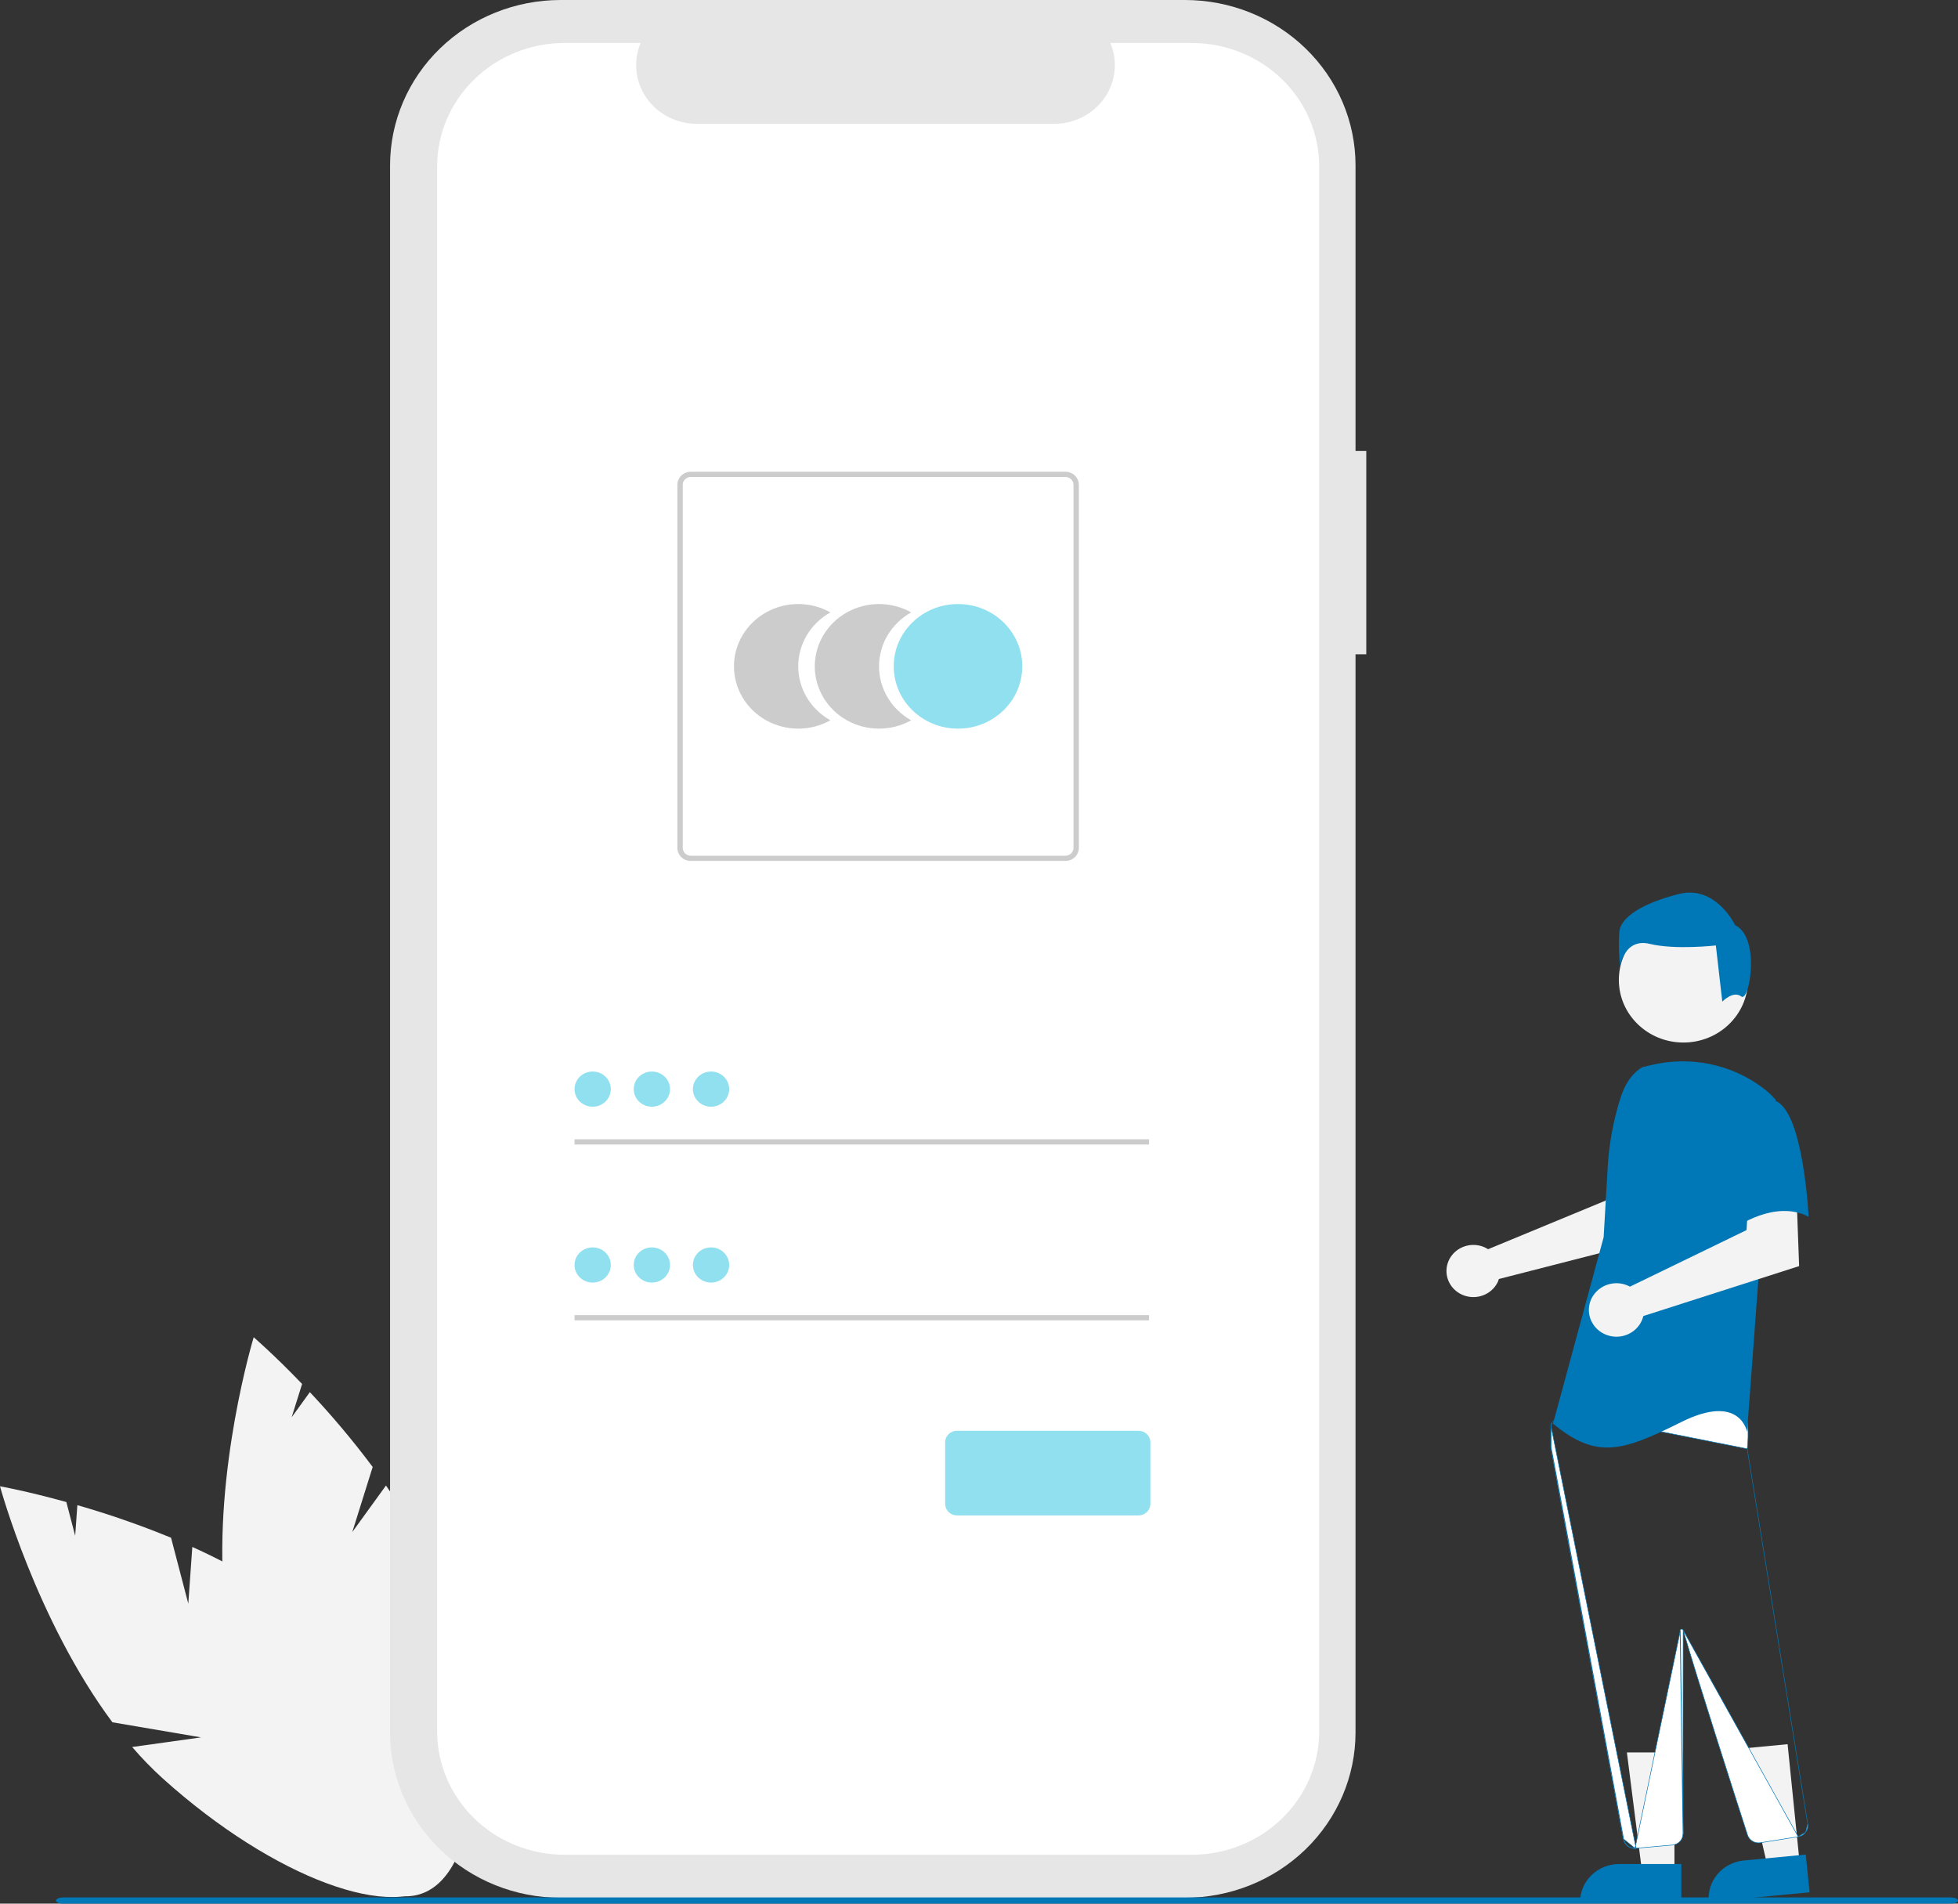 <svg width="360" height="350" viewBox="0 0 360 350" fill="none" xmlns="http://www.w3.org/2000/svg">
<rect x="0" y="0" width="360" height="350" fill="#333333" stroke="none"/>
<g clip-path="url(#clip0)">
<path d="M34.62 294.844L31.449 282.724C25.828 280.414 20.076 278.414 14.222 276.732L13.822 282.366L12.199 276.159C4.939 274.148 0 273.263 0 273.263C0 273.263 6.67 297.853 20.664 316.653L36.968 319.429L24.302 321.2C26.062 323.253 27.954 325.197 29.966 327.019C50.321 345.334 72.993 353.737 80.605 345.787C88.217 337.838 77.886 316.548 57.531 298.235C51.221 292.558 43.294 288.002 35.359 284.415L34.62 294.844Z" fill="#F3F3F3"/>
<path d="M64.772 281.679L68.522 269.714C64.941 264.921 61.085 260.327 56.97 255.954L53.624 260.576L55.544 254.45C50.401 249.092 46.645 245.86 46.645 245.86C46.645 245.86 39.243 270.253 41.195 293.358L53.672 303.904L41.883 299.073C42.296 301.712 42.879 304.325 43.63 306.894C51.288 332.77 66.216 351.323 76.971 348.332C87.725 345.341 90.236 321.94 82.577 296.063C80.203 288.041 75.846 280.169 70.966 273.123L64.772 281.679Z" fill="#F3F3F3"/>
<path d="M251.206 82.915H249.228V30.397C249.228 26.405 248.417 22.453 246.841 18.765C245.265 15.077 242.955 11.726 240.043 8.903C237.132 6.08 233.674 3.841 229.87 2.314C226.065 0.786 221.987 0 217.869 0H103.077C94.76 0 86.784 3.203 80.903 8.903C75.022 14.604 71.718 22.335 71.718 30.397V318.52C71.718 322.512 72.529 326.465 74.105 330.153C75.681 333.841 77.991 337.192 80.903 340.014C83.815 342.837 87.272 345.076 91.076 346.603C94.881 348.131 98.959 348.917 103.077 348.917H217.869C226.186 348.917 234.162 345.715 240.043 340.014C245.924 334.313 249.228 326.582 249.228 318.52V120.299H251.206L251.206 82.915Z" fill="#E6E6E6"/>
<path d="M219.134 7.905H204.152C204.841 9.543 205.104 11.32 204.917 13.079C204.731 14.839 204.101 16.527 203.084 17.994C202.066 19.462 200.691 20.665 199.081 21.497C197.47 22.328 195.674 22.763 193.849 22.763H128.086C126.262 22.763 124.465 22.328 122.855 21.496C121.245 20.665 119.87 19.462 118.852 17.994C117.835 16.526 117.205 14.838 117.019 13.079C116.833 11.32 117.096 9.543 117.785 7.905H103.79C97.579 7.905 91.622 10.297 87.23 14.554C82.838 18.811 80.371 24.585 80.371 30.606V318.31C80.371 324.331 82.838 330.105 87.23 334.362C91.622 338.619 97.579 341.011 103.79 341.011H219.134C225.346 341.011 231.302 338.619 235.694 334.362C240.086 330.105 242.553 324.331 242.553 318.31V318.31V30.605C242.553 24.585 240.086 18.811 235.694 14.554C231.302 10.297 225.345 7.905 219.134 7.905V7.905Z" fill="white"/>
<path d="M146.764 122.512C146.764 120.501 147.31 118.526 148.347 116.784C149.385 115.043 150.878 113.597 152.675 112.592C150.879 111.587 148.841 111.057 146.766 111.057C144.692 111.057 142.654 111.586 140.857 112.591C139.06 113.596 137.568 115.042 136.531 116.784C135.494 118.525 134.948 120.501 134.948 122.512C134.948 124.522 135.494 126.498 136.531 128.239C137.568 129.981 139.06 131.427 140.857 132.432C142.654 133.437 144.692 133.966 146.766 133.966C148.841 133.966 150.879 133.436 152.675 132.431C150.878 131.426 149.385 129.981 148.348 128.24C147.31 126.498 146.764 124.523 146.764 122.512V122.512Z" fill="#CCCCCC"/>
<path d="M161.62 122.512C161.619 120.501 162.166 118.525 163.203 116.784C164.241 115.043 165.734 113.597 167.531 112.592C165.734 111.587 163.697 111.057 161.622 111.057C159.548 111.057 157.51 111.586 155.713 112.591C153.916 113.596 152.424 115.042 151.387 116.784C150.35 118.525 149.804 120.501 149.804 122.512C149.804 124.522 150.35 126.498 151.387 128.239C152.424 129.981 153.916 131.427 155.713 132.432C157.51 133.437 159.548 133.966 161.622 133.966C163.697 133.966 165.734 133.436 167.531 132.431C165.734 131.426 164.241 129.981 163.203 128.24C162.166 126.498 161.62 124.523 161.62 122.512V122.512Z" fill="#CCCCCC"/>
<path d="M176.138 133.966C182.665 133.966 187.955 128.838 187.955 122.512C187.955 116.186 182.665 111.057 176.138 111.057C169.612 111.057 164.321 116.186 164.321 122.512C164.321 128.838 169.612 133.966 176.138 133.966Z" fill="#90E0EF"/>
<path d="M195.888 158.289H127.015C126.359 158.288 125.73 158.036 125.267 157.586C124.803 157.137 124.542 156.527 124.542 155.892V89.132C124.542 88.496 124.803 87.887 125.267 87.437C125.73 86.988 126.359 86.735 127.015 86.734H195.888C196.543 86.735 197.172 86.988 197.636 87.437C198.099 87.887 198.36 88.496 198.361 89.132V155.892C198.36 156.527 198.099 157.137 197.636 157.586C197.172 158.036 196.543 158.288 195.888 158.289V158.289ZM127.015 87.694C126.621 87.694 126.244 87.846 125.966 88.115C125.688 88.385 125.531 88.751 125.531 89.132V155.892C125.531 156.274 125.688 156.639 125.966 156.909C126.244 157.179 126.621 157.33 127.015 157.331H195.888C196.281 157.33 196.658 157.179 196.937 156.909C197.215 156.639 197.371 156.274 197.372 155.892V89.132C197.371 88.751 197.215 88.385 196.937 88.115C196.658 87.846 196.281 87.694 195.888 87.694H127.015Z" fill="#CCCCCC"/>
<path d="M211.266 209.464H105.635V210.423H211.266V209.464Z" fill="#CCCCCC"/>
<path d="M108.971 203.477C110.814 203.477 112.307 202.029 112.307 200.243C112.307 198.457 110.814 197.01 108.971 197.01C107.129 197.01 105.635 198.457 105.635 200.243C105.635 202.029 107.129 203.477 108.971 203.477Z" fill="#90E0EF"/>
<path d="M211.266 241.797H105.635V242.756H211.266V241.797Z" fill="#CCCCCC"/>
<path d="M108.971 235.811C110.814 235.811 112.307 234.363 112.307 232.577C112.307 230.791 110.814 229.343 108.971 229.343C107.129 229.343 105.635 230.791 105.635 232.577C105.635 234.363 107.129 235.811 108.971 235.811Z" fill="#90E0EF"/>
<path d="M209.333 278.617H175.951C175.374 278.617 174.821 278.394 174.414 277.999C174.006 277.604 173.777 277.068 173.776 276.509V265.168C173.777 264.609 174.006 264.073 174.414 263.678C174.821 263.283 175.374 263.06 175.951 263.06H209.333C209.91 263.06 210.462 263.283 210.87 263.678C211.278 264.073 211.507 264.609 211.508 265.168V276.509C211.507 277.068 211.278 277.604 210.87 277.999C210.462 278.394 209.91 278.617 209.333 278.617V278.617Z" fill="#90E0EF"/>
<path d="M119.853 203.477C121.695 203.477 123.189 202.029 123.189 200.243C123.189 198.457 121.695 197.01 119.853 197.01C118.01 197.01 116.517 198.457 116.517 200.243C116.517 202.029 118.01 203.477 119.853 203.477Z" fill="#90E0EF"/>
<path d="M130.734 203.477C132.577 203.477 134.07 202.029 134.07 200.243C134.07 198.457 132.577 197.01 130.734 197.01C128.892 197.01 127.398 198.457 127.398 200.243C127.398 202.029 128.892 203.477 130.734 203.477Z" fill="#90E0EF"/>
<path d="M119.853 235.811C121.695 235.811 123.189 234.363 123.189 232.577C123.189 230.791 121.695 229.343 119.853 229.343C118.01 229.343 116.517 230.791 116.517 232.577C116.517 234.363 118.01 235.811 119.853 235.811Z" fill="#90E0EF"/>
<path d="M130.734 235.811C132.577 235.811 134.07 234.363 134.07 232.577C134.07 230.791 132.577 229.343 130.734 229.343C128.892 229.343 127.398 230.791 127.398 232.577C127.398 234.363 128.892 235.811 130.734 235.811Z" fill="#90E0EF"/>
<path d="M358.655 350H11.638C10.896 350 10.294 349.744 10.294 349.429C10.294 349.115 10.896 348.858 11.638 348.858H358.655C359.398 348.858 360 349.114 360 349.429C360 349.745 359.398 350 358.655 350Z" fill="#0077B6"/>
<path d="M272.92 229.309C273.157 229.414 273.385 229.537 273.601 229.678L295.279 220.709L296.053 215.174L304.715 215.123L304.203 227.818L275.591 235.153C275.531 235.345 275.458 235.535 275.375 235.719C274.961 236.574 274.296 237.292 273.462 237.783C272.629 238.273 271.665 238.514 270.691 238.475C269.717 238.436 268.776 238.119 267.988 237.563C267.199 237.008 266.597 236.239 266.258 235.353C265.919 234.467 265.857 233.504 266.081 232.584C266.304 231.664 266.803 230.829 267.515 230.183C268.227 229.538 269.119 229.11 270.081 228.955C271.043 228.799 272.03 228.922 272.92 229.309V229.309Z" fill="#F3F3F3"/>
<path d="M307.865 344.352H301.94L299.121 322.198L307.866 322.198L307.865 344.352Z" fill="#F3F3F3"/>
<path d="M297.707 342.711H309.135V349.685H290.512C290.512 347.835 291.27 346.061 292.62 344.753C293.969 343.445 295.799 342.711 297.707 342.711Z" fill="#0077B6"/>
<path d="M330.91 342.729L325.013 343.292L319.967 321.513L328.67 320.682L330.91 342.729Z" fill="#F3F3F3"/>
<path d="M320.635 342.061L332.008 340.975L332.713 347.916L314.18 349.685C314.087 348.774 314.181 347.854 314.455 346.977C314.729 346.101 315.179 345.285 315.778 344.577C316.378 343.869 317.115 343.283 317.949 342.851C318.782 342.419 319.695 342.151 320.635 342.061Z" fill="#0077B6"/>
<path d="M309.515 191.677C316.071 191.677 321.385 186.525 321.385 180.17C321.385 173.815 316.071 168.663 309.515 168.663C302.958 168.663 297.644 173.815 297.644 180.17C297.644 186.525 302.958 191.677 309.515 191.677Z" fill="#F3F3F3"/>
<path d="M300.616 339.822H300.616C300.681 339.822 300.748 339.819 300.814 339.813L307.505 339.224C308.037 339.175 308.531 338.935 308.889 338.55C309.246 338.166 309.442 337.666 309.438 337.149L309.438 337.149M300.616 339.822L308.947 299.806C309.071 308.054 309.373 329.098 309.476 336.366L309.488 337.149L309.438 337.149M300.616 339.822C300.118 339.823 299.636 339.654 299.254 339.344C298.873 339.035 298.617 338.605 298.531 338.131L298.531 338.13M300.616 339.822L298.531 338.13M309.438 337.149L309.426 336.366C309.323 329.098 309.021 308.055 308.897 299.807L308.897 299.807C308.896 299.737 308.921 299.67 308.968 299.618C309.014 299.565 309.078 299.532 309.147 299.522C309.217 299.512 309.288 299.528 309.347 299.565C309.406 299.603 309.45 299.66 309.469 299.727M309.438 337.149L309.469 299.727M285.142 262.054V266.077C285.142 266.112 285.145 266.147 285.15 266.181C285.39 267.676 295.415 321.637 298.482 338.139C298.57 338.626 298.832 339.066 299.223 339.383C299.613 339.7 300.106 339.873 300.616 339.872C300.683 339.872 300.751 339.869 300.819 339.863L285.142 262.054ZM285.142 262.054C285.142 261.907 285.189 261.764 285.277 261.645L285.142 262.054ZM309.469 299.727L309.421 299.741L309.469 299.727C309.469 299.727 309.469 299.727 309.469 299.727ZM309.469 299.727C311.962 308.379 319.158 330.739 321.304 337.386C321.459 337.858 321.784 338.26 322.219 338.52C322.655 338.78 323.173 338.88 323.678 338.801L330.616 337.693M309.469 299.727L330.616 337.693M298.531 338.13C295.464 321.627 285.439 267.667 285.199 266.173L285.15 266.181L285.199 266.173C285.194 266.142 285.192 266.11 285.192 266.078H285.192M298.531 338.13L285.192 266.078M285.192 266.078V266.077M285.192 266.078V266.077M285.192 266.077L285.192 262.054L285.192 262.054M285.192 266.077L285.192 262.054M285.192 262.054C285.192 261.918 285.236 261.786 285.318 261.675L285.318 261.675M285.192 262.054L285.318 261.675M285.318 261.675L286.642 259.877L286.642 259.877M285.318 261.675L286.642 259.877M286.642 259.877C286.701 259.796 286.777 259.73 286.866 259.683C286.956 259.636 287.055 259.609 287.157 259.604L287.157 259.604M286.642 259.877L287.157 259.604M287.157 259.604C290.932 259.433 299.001 259.096 306.275 258.982C309.912 258.926 313.35 258.925 315.953 259.028C317.254 259.08 318.346 259.158 319.149 259.268C319.55 259.323 319.878 259.386 320.123 259.457C320.246 259.493 320.347 259.53 320.425 259.569C320.504 259.608 320.558 259.647 320.589 259.684C320.881 260.038 321.077 260.576 321.204 261.205C321.331 261.832 321.387 262.543 321.403 263.237C321.435 264.625 321.305 265.941 321.256 266.375L321.256 266.374M287.157 259.604L321.256 266.374M321.256 266.374L321.256 266.383M321.256 266.374L321.256 266.383M321.256 266.383L321.261 266.473L321.26 266.473M321.256 266.383L321.26 266.473M321.26 266.473L321.261 266.479M321.26 266.473L321.261 266.479M321.261 266.479L332.371 335.345L321.261 266.479ZM331.991 336.867C332.319 336.427 332.455 335.88 332.371 335.345L331.991 336.867ZM331.991 336.867C331.663 337.306 331.169 337.603 330.617 337.693M331.991 336.867L330.617 337.693M330.617 337.693L330.616 337.693M330.617 337.693L330.616 337.693" fill="white" stroke="#0077B6" stroke-width="0.1"/>
<path d="M301.981 196.201C299.909 197.395 298.669 199.588 297.958 201.821C296.641 205.953 295.848 210.226 295.597 214.545L294.846 227.475L285.539 261.755C293.605 268.37 298.258 266.867 309.116 261.455C319.974 256.044 321.214 263.26 321.214 263.26L323.386 234.092L326.488 202.219C325.792 201.407 325.003 200.672 324.138 200.03C321.271 197.868 317.935 196.366 314.382 195.636C310.828 194.906 307.15 194.967 303.625 195.815L301.981 196.201Z" fill="#0077B6"/>
<path d="M298.958 236.232C299.208 236.323 299.451 236.434 299.683 236.562L321.118 226.163L321.473 220.529L330.315 219.938L330.789 232.781L302.145 241.963C301.911 242.935 301.377 243.815 300.614 244.487C299.852 245.158 298.896 245.588 297.875 245.72C296.854 245.852 295.816 245.68 294.898 245.226C293.981 244.772 293.228 244.058 292.739 243.179C292.25 242.3 292.049 241.298 292.162 240.306C292.275 239.313 292.698 238.378 293.373 237.624C294.048 236.869 294.944 236.332 295.942 236.084C296.939 235.835 297.991 235.887 298.958 236.232Z" fill="#F3F3F3"/>
<path d="M326.333 202.365C331.606 204.17 332.535 223.716 332.535 223.716C326.331 220.409 318.886 225.821 318.886 225.821C318.886 225.821 317.335 220.709 315.473 214.094C314.911 212.233 314.844 210.265 315.278 208.372C315.712 206.479 316.633 204.724 317.955 203.269C317.955 203.269 321.059 200.56 326.333 202.365Z" fill="#0077B6"/>
<path d="M320.159 183.213C318.68 182.066 316.662 184.151 316.662 184.151L315.478 173.828C315.478 173.828 308.083 174.687 303.35 173.542C298.617 172.396 297.878 177.7 297.878 177.7C297.634 175.557 297.584 173.399 297.73 171.248C298.025 168.667 301.871 166.087 308.675 164.366C315.478 162.646 319.028 170.101 319.028 170.101C323.761 172.395 321.638 184.36 320.159 183.213Z" fill="#0077B6"/>
</g>
<defs>
<clipPath id="clip0">
<rect width="360" height="350" fill="white"/>
</clipPath>
</defs>
</svg>
